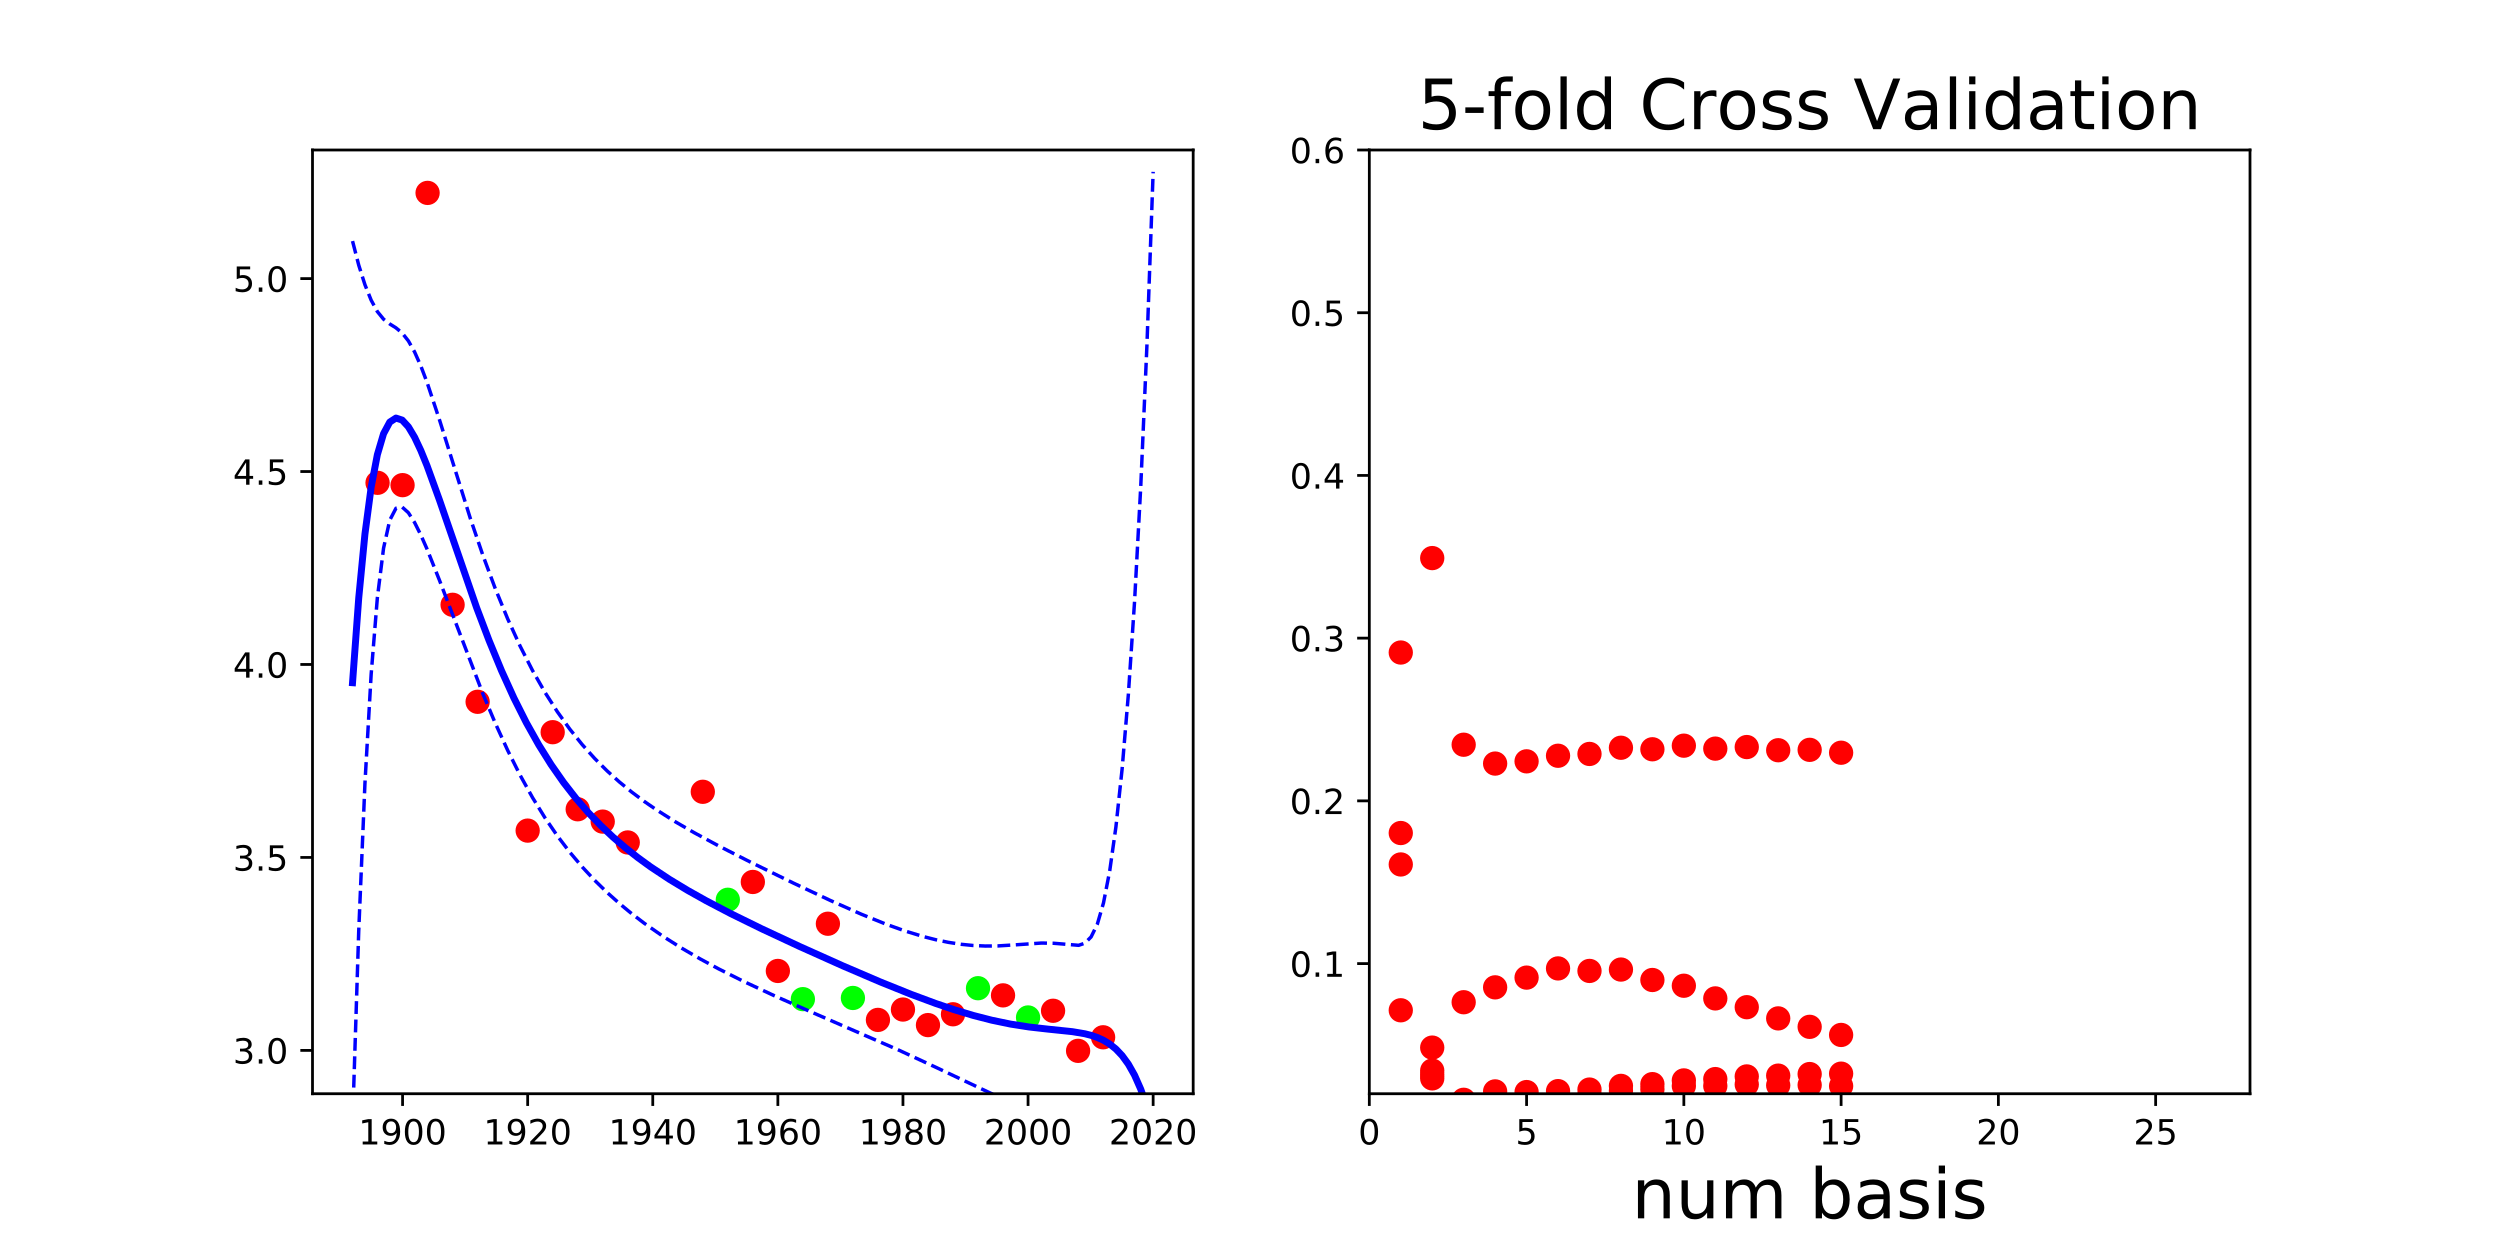 <?xml version="1.0" encoding="utf-8" standalone="no"?>
<!DOCTYPE svg PUBLIC "-//W3C//DTD SVG 1.1//EN"
  "http://www.w3.org/Graphics/SVG/1.1/DTD/svg11.dtd">
<!-- Created with matplotlib (http://matplotlib.org/) -->
<svg height="360pt" version="1.1" viewBox="0 0 720 360" width="720pt" xmlns="http://www.w3.org/2000/svg" xmlns:xlink="http://www.w3.org/1999/xlink">
 <defs>
  <style type="text/css">
*{stroke-linecap:butt;stroke-linejoin:round;}
  </style>
 </defs>
 <g id="figure_1">
  <g id="patch_1">
   <path d="M 0 360 
L 720 360 
L 720 0 
L 0 0 
z
" style="fill:none;"/>
  </g>
  <g id="axes_1">
   <g id="patch_2">
    <path d="M 90 315 
L 343.636 315 
L 343.636 43.2 
L 90 43.2 
z
" style="fill:none;"/>
   </g>
   <g id="matplotlib.axis_1">
    <g id="xtick_1">
     <g id="line2d_1">
      <defs>
       <path d="M 0 0 
L 0 3.5 
" id="mf77db9aa9e" style="stroke:#000000;stroke-width:0.8;"/>
      </defs>
      <g>
       <use style="stroke:#000000;stroke-width:0.8;" x="115.94" xlink:href="#mf77db9aa9e" y="315"/>
      </g>
     </g>
     <g id="text_1">
      <!-- 1900 -->
      <defs>
       <path d="M 12.406 8.297 
L 28.516 8.297 
L 28.516 63.922 
L 10.984 60.406 
L 10.984 69.391 
L 28.422 72.906 
L 38.281 72.906 
L 38.281 8.297 
L 54.391 8.297 
L 54.391 0 
L 12.406 0 
z
" id="DejaVuSans-31"/>
       <path d="M 10.984 1.516 
L 10.984 10.5 
Q 14.703 8.734 18.5 7.812 
Q 22.312 6.891 25.984 6.891 
Q 35.75 6.891 40.891 13.453 
Q 46.047 20.016 46.781 33.406 
Q 43.953 29.203 39.594 26.953 
Q 35.25 24.703 29.984 24.703 
Q 19.047 24.703 12.672 31.312 
Q 6.297 37.938 6.297 49.422 
Q 6.297 60.641 12.938 67.422 
Q 19.578 74.219 30.609 74.219 
Q 43.266 74.219 49.922 64.516 
Q 56.594 54.828 56.594 36.375 
Q 56.594 19.141 48.406 8.859 
Q 40.234 -1.422 26.422 -1.422 
Q 22.703 -1.422 18.891 -0.688 
Q 15.094 0.047 10.984 1.516 
z
M 30.609 32.422 
Q 37.25 32.422 41.125 36.953 
Q 45.016 41.5 45.016 49.422 
Q 45.016 57.281 41.125 61.844 
Q 37.25 66.406 30.609 66.406 
Q 23.969 66.406 20.094 61.844 
Q 16.219 57.281 16.219 49.422 
Q 16.219 41.5 20.094 36.953 
Q 23.969 32.422 30.609 32.422 
z
" id="DejaVuSans-39"/>
       <path d="M 31.781 66.406 
Q 24.172 66.406 20.328 58.906 
Q 16.5 51.422 16.5 36.375 
Q 16.5 21.391 20.328 13.891 
Q 24.172 6.391 31.781 6.391 
Q 39.453 6.391 43.281 13.891 
Q 47.125 21.391 47.125 36.375 
Q 47.125 51.422 43.281 58.906 
Q 39.453 66.406 31.781 66.406 
z
M 31.781 74.219 
Q 44.047 74.219 50.516 64.516 
Q 56.984 54.828 56.984 36.375 
Q 56.984 17.969 50.516 8.266 
Q 44.047 -1.422 31.781 -1.422 
Q 19.531 -1.422 13.062 8.266 
Q 6.594 17.969 6.594 36.375 
Q 6.594 54.828 13.062 64.516 
Q 19.531 74.219 31.781 74.219 
z
" id="DejaVuSans-30"/>
      </defs>
      <g transform="translate(103.215 329.598)scale(0.1 -0.1)">
       <use xlink:href="#DejaVuSans-31"/>
       <use x="63.623" xlink:href="#DejaVuSans-39"/>
       <use x="127.246" xlink:href="#DejaVuSans-30"/>
       <use x="190.869" xlink:href="#DejaVuSans-30"/>
      </g>
     </g>
    </g>
    <g id="xtick_2">
     <g id="line2d_2">
      <g>
       <use style="stroke:#000000;stroke-width:0.8;" x="151.968" xlink:href="#mf77db9aa9e" y="315"/>
      </g>
     </g>
     <g id="text_2">
      <!-- 1920 -->
      <defs>
       <path d="M 19.188 8.297 
L 53.609 8.297 
L 53.609 0 
L 7.328 0 
L 7.328 8.297 
Q 12.938 14.109 22.625 23.891 
Q 32.328 33.688 34.812 36.531 
Q 39.547 41.844 41.422 45.531 
Q 43.312 49.219 43.312 52.781 
Q 43.312 58.594 39.234 62.25 
Q 35.156 65.922 28.609 65.922 
Q 23.969 65.922 18.812 64.312 
Q 13.672 62.703 7.812 59.422 
L 7.812 69.391 
Q 13.766 71.781 18.938 73 
Q 24.125 74.219 28.422 74.219 
Q 39.75 74.219 46.484 68.547 
Q 53.219 62.891 53.219 53.422 
Q 53.219 48.922 51.531 44.891 
Q 49.859 40.875 45.406 35.406 
Q 44.188 33.984 37.641 27.219 
Q 31.109 20.453 19.188 8.297 
z
" id="DejaVuSans-32"/>
      </defs>
      <g transform="translate(139.243 329.598)scale(0.1 -0.1)">
       <use xlink:href="#DejaVuSans-31"/>
       <use x="63.623" xlink:href="#DejaVuSans-39"/>
       <use x="127.246" xlink:href="#DejaVuSans-32"/>
       <use x="190.869" xlink:href="#DejaVuSans-30"/>
      </g>
     </g>
    </g>
    <g id="xtick_3">
     <g id="line2d_3">
      <g>
       <use style="stroke:#000000;stroke-width:0.8;" x="187.996" xlink:href="#mf77db9aa9e" y="315"/>
      </g>
     </g>
     <g id="text_3">
      <!-- 1940 -->
      <defs>
       <path d="M 37.797 64.312 
L 12.891 25.391 
L 37.797 25.391 
z
M 35.203 72.906 
L 47.609 72.906 
L 47.609 25.391 
L 58.016 25.391 
L 58.016 17.188 
L 47.609 17.188 
L 47.609 0 
L 37.797 0 
L 37.797 17.188 
L 4.891 17.188 
L 4.891 26.703 
z
" id="DejaVuSans-34"/>
      </defs>
      <g transform="translate(175.271 329.598)scale(0.1 -0.1)">
       <use xlink:href="#DejaVuSans-31"/>
       <use x="63.623" xlink:href="#DejaVuSans-39"/>
       <use x="127.246" xlink:href="#DejaVuSans-34"/>
       <use x="190.869" xlink:href="#DejaVuSans-30"/>
      </g>
     </g>
    </g>
    <g id="xtick_4">
     <g id="line2d_4">
      <g>
       <use style="stroke:#000000;stroke-width:0.8;" x="224.024" xlink:href="#mf77db9aa9e" y="315"/>
      </g>
     </g>
     <g id="text_4">
      <!-- 1960 -->
      <defs>
       <path d="M 33.016 40.375 
Q 26.375 40.375 22.484 35.828 
Q 18.609 31.297 18.609 23.391 
Q 18.609 15.531 22.484 10.953 
Q 26.375 6.391 33.016 6.391 
Q 39.656 6.391 43.531 10.953 
Q 47.406 15.531 47.406 23.391 
Q 47.406 31.297 43.531 35.828 
Q 39.656 40.375 33.016 40.375 
z
M 52.594 71.297 
L 52.594 62.312 
Q 48.875 64.062 45.094 64.984 
Q 41.312 65.922 37.594 65.922 
Q 27.828 65.922 22.672 59.328 
Q 17.531 52.734 16.797 39.406 
Q 19.672 43.656 24.016 45.922 
Q 28.375 48.188 33.594 48.188 
Q 44.578 48.188 50.953 41.516 
Q 57.328 34.859 57.328 23.391 
Q 57.328 12.156 50.688 5.359 
Q 44.047 -1.422 33.016 -1.422 
Q 20.359 -1.422 13.672 8.266 
Q 6.984 17.969 6.984 36.375 
Q 6.984 53.656 15.188 63.938 
Q 23.391 74.219 37.203 74.219 
Q 40.922 74.219 44.703 73.484 
Q 48.484 72.75 52.594 71.297 
z
" id="DejaVuSans-36"/>
      </defs>
      <g transform="translate(211.299 329.598)scale(0.1 -0.1)">
       <use xlink:href="#DejaVuSans-31"/>
       <use x="63.623" xlink:href="#DejaVuSans-39"/>
       <use x="127.246" xlink:href="#DejaVuSans-36"/>
       <use x="190.869" xlink:href="#DejaVuSans-30"/>
      </g>
     </g>
    </g>
    <g id="xtick_5">
     <g id="line2d_5">
      <g>
       <use style="stroke:#000000;stroke-width:0.8;" x="260.052" xlink:href="#mf77db9aa9e" y="315"/>
      </g>
     </g>
     <g id="text_5">
      <!-- 1980 -->
      <defs>
       <path d="M 31.781 34.625 
Q 24.75 34.625 20.719 30.859 
Q 16.703 27.094 16.703 20.516 
Q 16.703 13.922 20.719 10.156 
Q 24.75 6.391 31.781 6.391 
Q 38.812 6.391 42.859 10.172 
Q 46.922 13.969 46.922 20.516 
Q 46.922 27.094 42.891 30.859 
Q 38.875 34.625 31.781 34.625 
z
M 21.922 38.812 
Q 15.578 40.375 12.031 44.719 
Q 8.5 49.078 8.5 55.328 
Q 8.5 64.062 14.719 69.141 
Q 20.953 74.219 31.781 74.219 
Q 42.672 74.219 48.875 69.141 
Q 55.078 64.062 55.078 55.328 
Q 55.078 49.078 51.531 44.719 
Q 48 40.375 41.703 38.812 
Q 48.828 37.156 52.797 32.312 
Q 56.781 27.484 56.781 20.516 
Q 56.781 9.906 50.312 4.234 
Q 43.844 -1.422 31.781 -1.422 
Q 19.734 -1.422 13.25 4.234 
Q 6.781 9.906 6.781 20.516 
Q 6.781 27.484 10.781 32.312 
Q 14.797 37.156 21.922 38.812 
z
M 18.312 54.391 
Q 18.312 48.734 21.844 45.562 
Q 25.391 42.391 31.781 42.391 
Q 38.141 42.391 41.719 45.562 
Q 45.312 48.734 45.312 54.391 
Q 45.312 60.062 41.719 63.234 
Q 38.141 66.406 31.781 66.406 
Q 25.391 66.406 21.844 63.234 
Q 18.312 60.062 18.312 54.391 
z
" id="DejaVuSans-38"/>
      </defs>
      <g transform="translate(247.327 329.598)scale(0.1 -0.1)">
       <use xlink:href="#DejaVuSans-31"/>
       <use x="63.623" xlink:href="#DejaVuSans-39"/>
       <use x="127.246" xlink:href="#DejaVuSans-38"/>
       <use x="190.869" xlink:href="#DejaVuSans-30"/>
      </g>
     </g>
    </g>
    <g id="xtick_6">
     <g id="line2d_6">
      <g>
       <use style="stroke:#000000;stroke-width:0.8;" x="296.08" xlink:href="#mf77db9aa9e" y="315"/>
      </g>
     </g>
     <g id="text_6">
      <!-- 2000 -->
      <g transform="translate(283.355 329.598)scale(0.1 -0.1)">
       <use xlink:href="#DejaVuSans-32"/>
       <use x="63.623" xlink:href="#DejaVuSans-30"/>
       <use x="127.246" xlink:href="#DejaVuSans-30"/>
       <use x="190.869" xlink:href="#DejaVuSans-30"/>
      </g>
     </g>
    </g>
    <g id="xtick_7">
     <g id="line2d_7">
      <g>
       <use style="stroke:#000000;stroke-width:0.8;" x="332.107" xlink:href="#mf77db9aa9e" y="315"/>
      </g>
     </g>
     <g id="text_7">
      <!-- 2020 -->
      <g transform="translate(319.382 329.598)scale(0.1 -0.1)">
       <use xlink:href="#DejaVuSans-32"/>
       <use x="63.623" xlink:href="#DejaVuSans-30"/>
       <use x="127.246" xlink:href="#DejaVuSans-32"/>
       <use x="190.869" xlink:href="#DejaVuSans-30"/>
      </g>
     </g>
    </g>
   </g>
   <g id="matplotlib.axis_2">
    <g id="ytick_1">
     <g id="line2d_8">
      <defs>
       <path d="M 0 0 
L -3.5 0 
" id="mc7d7ffd03f" style="stroke:#000000;stroke-width:0.8;"/>
      </defs>
      <g>
       <use style="stroke:#000000;stroke-width:0.8;" x="90" xlink:href="#mc7d7ffd03f" y="302.509"/>
      </g>
     </g>
     <g id="text_8">
      <!-- 3.0 -->
      <defs>
       <path d="M 40.578 39.312 
Q 47.656 37.797 51.625 33 
Q 55.609 28.219 55.609 21.188 
Q 55.609 10.406 48.188 4.484 
Q 40.766 -1.422 27.094 -1.422 
Q 22.516 -1.422 17.656 -0.516 
Q 12.797 0.391 7.625 2.203 
L 7.625 11.719 
Q 11.719 9.328 16.594 8.109 
Q 21.484 6.891 26.812 6.891 
Q 36.078 6.891 40.938 10.547 
Q 45.797 14.203 45.797 21.188 
Q 45.797 27.641 41.281 31.266 
Q 36.766 34.906 28.719 34.906 
L 20.219 34.906 
L 20.219 43.016 
L 29.109 43.016 
Q 36.375 43.016 40.234 45.922 
Q 44.094 48.828 44.094 54.297 
Q 44.094 59.906 40.109 62.906 
Q 36.141 65.922 28.719 65.922 
Q 24.656 65.922 20.016 65.031 
Q 15.375 64.156 9.812 62.312 
L 9.812 71.094 
Q 15.438 72.656 20.344 73.438 
Q 25.25 74.219 29.594 74.219 
Q 40.828 74.219 47.359 69.109 
Q 53.906 64.016 53.906 55.328 
Q 53.906 49.266 50.438 45.094 
Q 46.969 40.922 40.578 39.312 
z
" id="DejaVuSans-33"/>
       <path d="M 10.688 12.406 
L 21 12.406 
L 21 0 
L 10.688 0 
z
" id="DejaVuSans-2e"/>
      </defs>
      <g transform="translate(67.097 306.309)scale(0.1 -0.1)">
       <use xlink:href="#DejaVuSans-33"/>
       <use x="63.623" xlink:href="#DejaVuSans-2e"/>
       <use x="95.41" xlink:href="#DejaVuSans-30"/>
      </g>
     </g>
    </g>
    <g id="ytick_2">
     <g id="line2d_9">
      <g>
       <use style="stroke:#000000;stroke-width:0.8;" x="90" xlink:href="#mc7d7ffd03f" y="246.941"/>
      </g>
     </g>
     <g id="text_9">
      <!-- 3.5 -->
      <defs>
       <path d="M 10.797 72.906 
L 49.516 72.906 
L 49.516 64.594 
L 19.828 64.594 
L 19.828 46.734 
Q 21.969 47.469 24.109 47.828 
Q 26.266 48.188 28.422 48.188 
Q 40.625 48.188 47.75 41.5 
Q 54.891 34.812 54.891 23.391 
Q 54.891 11.625 47.562 5.094 
Q 40.234 -1.422 26.906 -1.422 
Q 22.312 -1.422 17.547 -0.641 
Q 12.797 0.141 7.719 1.703 
L 7.719 11.625 
Q 12.109 9.234 16.797 8.062 
Q 21.484 6.891 26.703 6.891 
Q 35.156 6.891 40.078 11.328 
Q 45.016 15.766 45.016 23.391 
Q 45.016 31 40.078 35.438 
Q 35.156 39.891 26.703 39.891 
Q 22.75 39.891 18.812 39.016 
Q 14.891 38.141 10.797 36.281 
z
" id="DejaVuSans-35"/>
      </defs>
      <g transform="translate(67.097 250.74)scale(0.1 -0.1)">
       <use xlink:href="#DejaVuSans-33"/>
       <use x="63.623" xlink:href="#DejaVuSans-2e"/>
       <use x="95.41" xlink:href="#DejaVuSans-35"/>
      </g>
     </g>
    </g>
    <g id="ytick_3">
     <g id="line2d_10">
      <g>
       <use style="stroke:#000000;stroke-width:0.8;" x="90" xlink:href="#mc7d7ffd03f" y="191.373"/>
      </g>
     </g>
     <g id="text_10">
      <!-- 4.0 -->
      <g transform="translate(67.097 195.172)scale(0.1 -0.1)">
       <use xlink:href="#DejaVuSans-34"/>
       <use x="63.623" xlink:href="#DejaVuSans-2e"/>
       <use x="95.41" xlink:href="#DejaVuSans-30"/>
      </g>
     </g>
    </g>
    <g id="ytick_4">
     <g id="line2d_11">
      <g>
       <use style="stroke:#000000;stroke-width:0.8;" x="90" xlink:href="#mc7d7ffd03f" y="135.804"/>
      </g>
     </g>
     <g id="text_11">
      <!-- 4.5 -->
      <g transform="translate(67.097 139.604)scale(0.1 -0.1)">
       <use xlink:href="#DejaVuSans-34"/>
       <use x="63.623" xlink:href="#DejaVuSans-2e"/>
       <use x="95.41" xlink:href="#DejaVuSans-35"/>
      </g>
     </g>
    </g>
    <g id="ytick_5">
     <g id="line2d_12">
      <g>
       <use style="stroke:#000000;stroke-width:0.8;" x="90" xlink:href="#mc7d7ffd03f" y="80.236"/>
      </g>
     </g>
     <g id="text_12">
      <!-- 5.0 -->
      <g transform="translate(67.097 84.035)scale(0.1 -0.1)">
       <use xlink:href="#DejaVuSans-35"/>
       <use x="63.623" xlink:href="#DejaVuSans-2e"/>
       <use x="95.41" xlink:href="#DejaVuSans-30"/>
      </g>
     </g>
    </g>
   </g>
   <g id="line2d_13">
    <defs>
     <path d="M 0 3 
C 0.796 3 1.559 2.684 2.121 2.121 
C 2.684 1.559 3 0.796 3 0 
C 3 -0.796 2.684 -1.559 2.121 -2.121 
C 1.559 -2.684 0.796 -3 0 -3 
C -0.796 -3 -1.559 -2.684 -2.121 -2.121 
C -2.684 -1.559 -3 -0.796 -3 0 
C -3 0.796 -2.684 1.559 -2.121 2.121 
C -1.559 2.684 -0.796 3 0 3 
z
" id="me7b264cda4" style="stroke:#ff0000;"/>
    </defs>
    <g clip-path="url(#p2dcbd43e02)">
     <use style="fill:#ff0000;stroke:#ff0000;" x="274.463" xlink:href="#me7b264cda4" y="292.11"/>
     <use style="fill:#ff0000;stroke:#ff0000;" x="137.557" xlink:href="#me7b264cda4" y="202.118"/>
     <use style="fill:#ff0000;stroke:#ff0000;" x="252.846" xlink:href="#me7b264cda4" y="293.734"/>
     <use style="fill:#ff0000;stroke:#ff0000;" x="224.024" xlink:href="#me7b264cda4" y="279.634"/>
     <use style="fill:#ff0000;stroke:#ff0000;" x="267.257" xlink:href="#me7b264cda4" y="295.227"/>
     <use style="fill:#ff0000;stroke:#ff0000;" x="202.407" xlink:href="#me7b264cda4" y="228.036"/>
     <use style="fill:#ff0000;stroke:#ff0000;" x="159.174" xlink:href="#me7b264cda4" y="210.872"/>
     <use style="fill:#ff0000;stroke:#ff0000;" x="173.585" xlink:href="#me7b264cda4" y="236.623"/>
     <use style="fill:#ff0000;stroke:#ff0000;" x="180.79" xlink:href="#me7b264cda4" y="242.628"/>
     <use style="fill:#ff0000;stroke:#ff0000;" x="260.052" xlink:href="#me7b264cda4" y="290.749"/>
     <use style="fill:#ff0000;stroke:#ff0000;" x="288.874" xlink:href="#me7b264cda4" y="286.667"/>
     <use style="fill:#ff0000;stroke:#ff0000;" x="123.146" xlink:href="#me7b264cda4" y="55.555"/>
     <use style="fill:#ff0000;stroke:#ff0000;" x="166.379" xlink:href="#me7b264cda4" y="233.067"/>
     <use style="fill:#ff0000;stroke:#ff0000;" x="310.491" xlink:href="#me7b264cda4" y="302.645"/>
     <use style="fill:#ff0000;stroke:#ff0000;" x="115.94" xlink:href="#me7b264cda4" y="139.724"/>
     <use style="fill:#ff0000;stroke:#ff0000;" x="303.285" xlink:href="#me7b264cda4" y="291.1"/>
     <use style="fill:#ff0000;stroke:#ff0000;" x="108.735" xlink:href="#me7b264cda4" y="139.046"/>
     <use style="fill:#ff0000;stroke:#ff0000;" x="238.435" xlink:href="#me7b264cda4" y="266.035"/>
     <use style="fill:#ff0000;stroke:#ff0000;" x="151.968" xlink:href="#me7b264cda4" y="239.216"/>
     <use style="fill:#ff0000;stroke:#ff0000;" x="130.351" xlink:href="#me7b264cda4" y="174.182"/>
     <use style="fill:#ff0000;stroke:#ff0000;" x="317.696" xlink:href="#me7b264cda4" y="298.739"/>
     <use style="fill:#ff0000;stroke:#ff0000;" x="216.818" xlink:href="#me7b264cda4" y="254.006"/>
    </g>
   </g>
   <g id="line2d_14">
    <defs>
     <path d="M 0 3 
C 0.796 3 1.559 2.684 2.121 2.121 
C 2.684 1.559 3 0.796 3 0 
C 3 -0.796 2.684 -1.559 2.121 -2.121 
C 1.559 -2.684 0.796 -3 0 -3 
C -0.796 -3 -1.559 -2.684 -2.121 -2.121 
C -2.684 -1.559 -3 -0.796 -3 0 
C -3 0.796 -2.684 1.559 -2.121 2.121 
C -1.559 2.684 -0.796 3 0 3 
z
" id="m0b7a222f19" style="stroke:#00ff00;"/>
    </defs>
    <g clip-path="url(#p2dcbd43e02)">
     <use style="fill:#00ff00;stroke:#00ff00;" x="281.668" xlink:href="#m0b7a222f19" y="284.603"/>
     <use style="fill:#00ff00;stroke:#00ff00;" x="296.08" xlink:href="#m0b7a222f19" y="293.032"/>
     <use style="fill:#00ff00;stroke:#00ff00;" x="231.229" xlink:href="#m0b7a222f19" y="287.755"/>
     <use style="fill:#00ff00;stroke:#00ff00;" x="209.613" xlink:href="#m0b7a222f19" y="259.134"/>
     <use style="fill:#00ff00;stroke:#00ff00;" x="245.64" xlink:href="#m0b7a222f19" y="287.413"/>
    </g>
   </g>
   <g id="line2d_15">
    <path clip-path="url(#p2dcbd43e02)" d="M 101.529 196.621 
L 103.316 172.222 
L 105.104 153.801 
L 106.891 140.334 
L 108.679 130.946 
L 110.466 124.896 
L 112.254 121.558 
L 114.041 120.4 
L 115.828 120.981 
L 117.616 122.926 
L 119.403 125.927 
L 121.191 129.725 
L 122.978 134.11 
L 126.553 143.973 
L 137.278 175.047 
L 140.852 184.47 
L 144.427 193.136 
L 148.002 201.015 
L 151.577 208.123 
L 155.152 214.505 
L 158.727 220.222 
L 162.302 225.341 
L 165.876 229.93 
L 169.451 234.053 
L 173.026 237.771 
L 176.601 241.141 
L 180.176 244.21 
L 183.751 247.024 
L 187.326 249.621 
L 192.688 253.183 
L 198.05 256.428 
L 203.412 259.434 
L 210.562 263.173 
L 219.499 267.557 
L 230.224 272.561 
L 242.736 278.169 
L 253.461 282.766 
L 262.398 286.368 
L 269.547 289.022 
L 274.91 290.83 
L 280.272 292.442 
L 285.634 293.819 
L 290.997 294.931 
L 296.359 295.77 
L 301.721 296.378 
L 308.871 297.121 
L 312.446 297.727 
L 314.233 298.18 
L 316.021 298.787 
L 317.808 299.601 
L 319.595 300.688 
L 321.383 302.126 
L 323.17 304.013 
L 324.958 306.468 
L 326.745 309.635 
L 328.533 313.686 
L 330.32 318.829 
L 332.107 325.314 
L 332.107 325.314 
" style="fill:none;stroke:#0000ff;stroke-linecap:square;stroke-width:2;"/>
   </g>
   <g id="line2d_16">
    <path clip-path="url(#p2dcbd43e02)" d="M 101.529 69.43 
L 103.316 76.363 
L 105.104 82 
L 106.891 86.447 
L 108.679 89.735 
L 110.466 91.929 
L 112.254 93.303 
L 114.041 94.422 
L 115.828 95.914 
L 117.616 98.188 
L 119.403 101.368 
L 121.191 105.39 
L 122.978 110.099 
L 126.553 120.867 
L 135.49 149.417 
L 139.065 159.907 
L 142.64 169.523 
L 146.215 178.236 
L 149.79 186.076 
L 153.364 193.101 
L 156.939 199.378 
L 160.514 204.978 
L 164.089 209.972 
L 167.664 214.428 
L 171.239 218.412 
L 174.814 221.986 
L 178.388 225.208 
L 181.963 228.131 
L 185.538 230.804 
L 189.113 233.268 
L 194.475 236.656 
L 199.838 239.767 
L 206.987 243.627 
L 215.924 248.179 
L 228.436 254.296 
L 239.161 259.345 
L 248.098 263.307 
L 255.248 266.191 
L 260.61 268.108 
L 265.973 269.746 
L 269.547 270.654 
L 273.122 271.392 
L 276.697 271.946 
L 280.272 272.303 
L 283.847 272.459 
L 287.422 272.424 
L 292.784 272.09 
L 299.934 271.596 
L 303.509 271.664 
L 310.658 272.25 
L 312.446 271.629 
L 314.233 269.837 
L 316.021 266.188 
L 317.808 260.03 
L 319.595 250.839 
L 321.383 238.152 
L 323.17 221.46 
L 324.958 200.128 
L 326.745 173.358 
L 328.533 140.166 
L 330.32 99.354 
L 332.107 49.49 
L 332.107 49.49 
" style="fill:none;stroke:#0000ff;stroke-dasharray:3.7,1.6;stroke-dashoffset:0;"/>
   </g>
   <g id="line2d_17">
    <path clip-path="url(#p2dcbd43e02)" d="M 101.529 323.812 
L 103.316 268.081 
L 105.104 225.603 
L 106.891 194.221 
L 108.679 172.157 
L 110.466 157.864 
L 112.254 149.812 
L 114.041 146.378 
L 115.828 146.047 
L 117.616 147.664 
L 119.403 150.485 
L 121.191 154.06 
L 122.978 158.121 
L 126.553 167.079 
L 139.065 199.79 
L 142.64 208.279 
L 146.215 216.112 
L 149.79 223.249 
L 153.364 229.7 
L 156.939 235.506 
L 160.514 240.725 
L 164.089 245.423 
L 167.664 249.663 
L 171.239 253.506 
L 174.814 257.006 
L 178.388 260.211 
L 181.963 263.161 
L 185.538 265.891 
L 190.9 269.635 
L 196.263 273.033 
L 201.625 276.152 
L 206.987 279.045 
L 214.137 282.63 
L 223.074 286.799 
L 233.799 291.525 
L 258.823 302.421 
L 269.547 307.39 
L 292.784 318.391 
L 296.359 319.745 
L 299.934 320.793 
L 303.509 321.437 
L 308.871 321.972 
L 310.658 322.52 
L 312.446 323.825 
L 314.233 326.522 
L 316.021 331.386 
L 317.808 339.172 
L 319.595 350.536 
L 320.797 361 
L 320.797 361 
" style="fill:none;stroke:#0000ff;stroke-dasharray:3.7,1.6;stroke-dashoffset:0;"/>
   </g>
   <g id="patch_3">
    <path d="M 90 315 
L 90 43.2 
" style="fill:none;stroke:#000000;stroke-linecap:square;stroke-linejoin:miter;stroke-width:0.8;"/>
   </g>
   <g id="patch_4">
    <path d="M 343.636 315 
L 343.636 43.2 
" style="fill:none;stroke:#000000;stroke-linecap:square;stroke-linejoin:miter;stroke-width:0.8;"/>
   </g>
   <g id="patch_5">
    <path d="M 90 315 
L 343.636 315 
" style="fill:none;stroke:#000000;stroke-linecap:square;stroke-linejoin:miter;stroke-width:0.8;"/>
   </g>
   <g id="patch_6">
    <path d="M 90 43.2 
L 343.636 43.2 
" style="fill:none;stroke:#000000;stroke-linecap:square;stroke-linejoin:miter;stroke-width:0.8;"/>
   </g>
  </g>
  <g id="axes_2">
   <g id="patch_7">
    <path d="M 394.364 315 
L 648 315 
L 648 43.2 
L 394.364 43.2 
z
" style="fill:none;"/>
   </g>
   <g id="matplotlib.axis_3">
    <g id="xtick_8">
     <g id="line2d_18">
      <g>
       <use style="stroke:#000000;stroke-width:0.8;" x="394.364" xlink:href="#mf77db9aa9e" y="315"/>
      </g>
     </g>
     <g id="text_13">
      <!-- 0 -->
      <g transform="translate(391.182 329.598)scale(0.1 -0.1)">
       <use xlink:href="#DejaVuSans-30"/>
      </g>
     </g>
    </g>
    <g id="xtick_9">
     <g id="line2d_19">
      <g>
       <use style="stroke:#000000;stroke-width:0.8;" x="439.656" xlink:href="#mf77db9aa9e" y="315"/>
      </g>
     </g>
     <g id="text_14">
      <!-- 5 -->
      <g transform="translate(436.475 329.598)scale(0.1 -0.1)">
       <use xlink:href="#DejaVuSans-35"/>
      </g>
     </g>
    </g>
    <g id="xtick_10">
     <g id="line2d_20">
      <g>
       <use style="stroke:#000000;stroke-width:0.8;" x="484.948" xlink:href="#mf77db9aa9e" y="315"/>
      </g>
     </g>
     <g id="text_15">
      <!-- 10 -->
      <g transform="translate(478.586 329.598)scale(0.1 -0.1)">
       <use xlink:href="#DejaVuSans-31"/>
       <use x="63.623" xlink:href="#DejaVuSans-30"/>
      </g>
     </g>
    </g>
    <g id="xtick_11">
     <g id="line2d_21">
      <g>
       <use style="stroke:#000000;stroke-width:0.8;" x="530.24" xlink:href="#mf77db9aa9e" y="315"/>
      </g>
     </g>
     <g id="text_16">
      <!-- 15 -->
      <g transform="translate(523.878 329.598)scale(0.1 -0.1)">
       <use xlink:href="#DejaVuSans-31"/>
       <use x="63.623" xlink:href="#DejaVuSans-35"/>
      </g>
     </g>
    </g>
    <g id="xtick_12">
     <g id="line2d_22">
      <g>
       <use style="stroke:#000000;stroke-width:0.8;" x="575.532" xlink:href="#mf77db9aa9e" y="315"/>
      </g>
     </g>
     <g id="text_17">
      <!-- 20 -->
      <g transform="translate(569.17 329.598)scale(0.1 -0.1)">
       <use xlink:href="#DejaVuSans-32"/>
       <use x="63.623" xlink:href="#DejaVuSans-30"/>
      </g>
     </g>
    </g>
    <g id="xtick_13">
     <g id="line2d_23">
      <g>
       <use style="stroke:#000000;stroke-width:0.8;" x="620.825" xlink:href="#mf77db9aa9e" y="315"/>
      </g>
     </g>
     <g id="text_18">
      <!-- 25 -->
      <g transform="translate(614.462 329.598)scale(0.1 -0.1)">
       <use xlink:href="#DejaVuSans-32"/>
       <use x="63.623" xlink:href="#DejaVuSans-35"/>
      </g>
     </g>
    </g>
    <g id="text_19">
     <!-- num basis -->
     <defs>
      <path d="M 54.891 33.016 
L 54.891 0 
L 45.906 0 
L 45.906 32.719 
Q 45.906 40.484 42.875 44.328 
Q 39.844 48.188 33.797 48.188 
Q 26.516 48.188 22.312 43.547 
Q 18.109 38.922 18.109 30.906 
L 18.109 0 
L 9.078 0 
L 9.078 54.688 
L 18.109 54.688 
L 18.109 46.188 
Q 21.344 51.125 25.703 53.562 
Q 30.078 56 35.797 56 
Q 45.219 56 50.047 50.172 
Q 54.891 44.344 54.891 33.016 
z
" id="DejaVuSans-6e"/>
      <path d="M 8.5 21.578 
L 8.5 54.688 
L 17.484 54.688 
L 17.484 21.922 
Q 17.484 14.156 20.5 10.266 
Q 23.531 6.391 29.594 6.391 
Q 36.859 6.391 41.078 11.031 
Q 45.312 15.672 45.312 23.688 
L 45.312 54.688 
L 54.297 54.688 
L 54.297 0 
L 45.312 0 
L 45.312 8.406 
Q 42.047 3.422 37.719 1 
Q 33.406 -1.422 27.688 -1.422 
Q 18.266 -1.422 13.375 4.438 
Q 8.5 10.297 8.5 21.578 
z
M 31.109 56 
z
" id="DejaVuSans-75"/>
      <path d="M 52 44.188 
Q 55.375 50.25 60.062 53.125 
Q 64.75 56 71.094 56 
Q 79.641 56 84.281 50.016 
Q 88.922 44.047 88.922 33.016 
L 88.922 0 
L 79.891 0 
L 79.891 32.719 
Q 79.891 40.578 77.094 44.375 
Q 74.312 48.188 68.609 48.188 
Q 61.625 48.188 57.562 43.547 
Q 53.516 38.922 53.516 30.906 
L 53.516 0 
L 44.484 0 
L 44.484 32.719 
Q 44.484 40.625 41.703 44.406 
Q 38.922 48.188 33.109 48.188 
Q 26.219 48.188 22.156 43.531 
Q 18.109 38.875 18.109 30.906 
L 18.109 0 
L 9.078 0 
L 9.078 54.688 
L 18.109 54.688 
L 18.109 46.188 
Q 21.188 51.219 25.484 53.609 
Q 29.781 56 35.688 56 
Q 41.656 56 45.828 52.969 
Q 50 49.953 52 44.188 
z
" id="DejaVuSans-6d"/>
      <path id="DejaVuSans-20"/>
      <path d="M 48.688 27.297 
Q 48.688 37.203 44.609 42.844 
Q 40.531 48.484 33.406 48.484 
Q 26.266 48.484 22.188 42.844 
Q 18.109 37.203 18.109 27.297 
Q 18.109 17.391 22.188 11.75 
Q 26.266 6.109 33.406 6.109 
Q 40.531 6.109 44.609 11.75 
Q 48.688 17.391 48.688 27.297 
z
M 18.109 46.391 
Q 20.953 51.266 25.266 53.625 
Q 29.594 56 35.594 56 
Q 45.562 56 51.781 48.094 
Q 58.016 40.188 58.016 27.297 
Q 58.016 14.406 51.781 6.484 
Q 45.562 -1.422 35.594 -1.422 
Q 29.594 -1.422 25.266 0.953 
Q 20.953 3.328 18.109 8.203 
L 18.109 0 
L 9.078 0 
L 9.078 75.984 
L 18.109 75.984 
z
" id="DejaVuSans-62"/>
      <path d="M 34.281 27.484 
Q 23.391 27.484 19.188 25 
Q 14.984 22.516 14.984 16.5 
Q 14.984 11.719 18.141 8.906 
Q 21.297 6.109 26.703 6.109 
Q 34.188 6.109 38.703 11.406 
Q 43.219 16.703 43.219 25.484 
L 43.219 27.484 
z
M 52.203 31.203 
L 52.203 0 
L 43.219 0 
L 43.219 8.297 
Q 40.141 3.328 35.547 0.953 
Q 30.953 -1.422 24.312 -1.422 
Q 15.922 -1.422 10.953 3.297 
Q 6 8.016 6 15.922 
Q 6 25.141 12.172 29.828 
Q 18.359 34.516 30.609 34.516 
L 43.219 34.516 
L 43.219 35.406 
Q 43.219 41.609 39.141 45 
Q 35.062 48.391 27.688 48.391 
Q 23 48.391 18.547 47.266 
Q 14.109 46.141 10.016 43.891 
L 10.016 52.203 
Q 14.938 54.109 19.578 55.047 
Q 24.219 56 28.609 56 
Q 40.484 56 46.344 49.844 
Q 52.203 43.703 52.203 31.203 
z
" id="DejaVuSans-61"/>
      <path d="M 44.281 53.078 
L 44.281 44.578 
Q 40.484 46.531 36.375 47.5 
Q 32.281 48.484 27.875 48.484 
Q 21.188 48.484 17.844 46.438 
Q 14.5 44.391 14.5 40.281 
Q 14.5 37.156 16.891 35.375 
Q 19.281 33.594 26.516 31.984 
L 29.594 31.297 
Q 39.156 29.25 43.188 25.516 
Q 47.219 21.781 47.219 15.094 
Q 47.219 7.469 41.188 3.016 
Q 35.156 -1.422 24.609 -1.422 
Q 20.219 -1.422 15.453 -0.562 
Q 10.688 0.297 5.422 2 
L 5.422 11.281 
Q 10.406 8.688 15.234 7.391 
Q 20.062 6.109 24.812 6.109 
Q 31.156 6.109 34.562 8.281 
Q 37.984 10.453 37.984 14.406 
Q 37.984 18.062 35.516 20.016 
Q 33.062 21.969 24.703 23.781 
L 21.578 24.516 
Q 13.234 26.266 9.516 29.906 
Q 5.812 33.547 5.812 39.891 
Q 5.812 47.609 11.281 51.797 
Q 16.75 56 26.812 56 
Q 31.781 56 36.172 55.266 
Q 40.578 54.547 44.281 53.078 
z
" id="DejaVuSans-73"/>
      <path d="M 9.422 54.688 
L 18.406 54.688 
L 18.406 0 
L 9.422 0 
z
M 9.422 75.984 
L 18.406 75.984 
L 18.406 64.594 
L 9.422 64.594 
z
" id="DejaVuSans-69"/>
     </defs>
     <g transform="translate(469.915 350.875)scale(0.2 -0.2)">
      <use xlink:href="#DejaVuSans-6e"/>
      <use x="63.379" xlink:href="#DejaVuSans-75"/>
      <use x="126.758" xlink:href="#DejaVuSans-6d"/>
      <use x="224.17" xlink:href="#DejaVuSans-20"/>
      <use x="255.957" xlink:href="#DejaVuSans-62"/>
      <use x="319.434" xlink:href="#DejaVuSans-61"/>
      <use x="380.713" xlink:href="#DejaVuSans-73"/>
      <use x="432.812" xlink:href="#DejaVuSans-69"/>
      <use x="460.596" xlink:href="#DejaVuSans-73"/>
     </g>
    </g>
   </g>
   <g id="matplotlib.axis_4">
    <g id="ytick_6">
     <g id="line2d_24">
      <g>
       <use style="stroke:#000000;stroke-width:0.8;" x="394.364" xlink:href="#mc7d7ffd03f" y="277.51"/>
      </g>
     </g>
     <g id="text_20">
      <!-- 0.1 -->
      <g transform="translate(371.461 281.31)scale(0.1 -0.1)">
       <use xlink:href="#DejaVuSans-30"/>
       <use x="63.623" xlink:href="#DejaVuSans-2e"/>
       <use x="95.41" xlink:href="#DejaVuSans-31"/>
      </g>
     </g>
    </g>
    <g id="ytick_7">
     <g id="line2d_25">
      <g>
       <use style="stroke:#000000;stroke-width:0.8;" x="394.364" xlink:href="#mc7d7ffd03f" y="230.648"/>
      </g>
     </g>
     <g id="text_21">
      <!-- 0.2 -->
      <g transform="translate(371.461 234.447)scale(0.1 -0.1)">
       <use xlink:href="#DejaVuSans-30"/>
       <use x="63.623" xlink:href="#DejaVuSans-2e"/>
       <use x="95.41" xlink:href="#DejaVuSans-32"/>
      </g>
     </g>
    </g>
    <g id="ytick_8">
     <g id="line2d_26">
      <g>
       <use style="stroke:#000000;stroke-width:0.8;" x="394.364" xlink:href="#mc7d7ffd03f" y="183.786"/>
      </g>
     </g>
     <g id="text_22">
      <!-- 0.3 -->
      <g transform="translate(371.461 187.585)scale(0.1 -0.1)">
       <use xlink:href="#DejaVuSans-30"/>
       <use x="63.623" xlink:href="#DejaVuSans-2e"/>
       <use x="95.41" xlink:href="#DejaVuSans-33"/>
      </g>
     </g>
    </g>
    <g id="ytick_9">
     <g id="line2d_27">
      <g>
       <use style="stroke:#000000;stroke-width:0.8;" x="394.364" xlink:href="#mc7d7ffd03f" y="136.924"/>
      </g>
     </g>
     <g id="text_23">
      <!-- 0.4 -->
      <g transform="translate(371.461 140.723)scale(0.1 -0.1)">
       <use xlink:href="#DejaVuSans-30"/>
       <use x="63.623" xlink:href="#DejaVuSans-2e"/>
       <use x="95.41" xlink:href="#DejaVuSans-34"/>
      </g>
     </g>
    </g>
    <g id="ytick_10">
     <g id="line2d_28">
      <g>
       <use style="stroke:#000000;stroke-width:0.8;" x="394.364" xlink:href="#mc7d7ffd03f" y="90.062"/>
      </g>
     </g>
     <g id="text_24">
      <!-- 0.5 -->
      <g transform="translate(371.461 93.861)scale(0.1 -0.1)">
       <use xlink:href="#DejaVuSans-30"/>
       <use x="63.623" xlink:href="#DejaVuSans-2e"/>
       <use x="95.41" xlink:href="#DejaVuSans-35"/>
      </g>
     </g>
    </g>
    <g id="ytick_11">
     <g id="line2d_29">
      <g>
       <use style="stroke:#000000;stroke-width:0.8;" x="394.364" xlink:href="#mc7d7ffd03f" y="43.2"/>
      </g>
     </g>
     <g id="text_25">
      <!-- 0.6 -->
      <g transform="translate(371.461 46.999)scale(0.1 -0.1)">
       <use xlink:href="#DejaVuSans-30"/>
       <use x="63.623" xlink:href="#DejaVuSans-2e"/>
       <use x="95.41" xlink:href="#DejaVuSans-36"/>
      </g>
     </g>
    </g>
   </g>
   <g id="line2d_30">
    <g clip-path="url(#p802a4e8555)">
     <use style="fill:#ff0000;stroke:#ff0000;" x="403.422" xlink:href="#me7b264cda4" y="239.91"/>
    </g>
   </g>
   <g id="line2d_31">
    <g clip-path="url(#p802a4e8555)">
     <use style="fill:#ff0000;stroke:#ff0000;" x="403.422" xlink:href="#me7b264cda4" y="290.962"/>
    </g>
   </g>
   <g id="line2d_32">
    <g clip-path="url(#p802a4e8555)"/>
   </g>
   <g id="line2d_33">
    <g clip-path="url(#p802a4e8555)">
     <use style="fill:#ff0000;stroke:#ff0000;" x="403.422" xlink:href="#me7b264cda4" y="187.926"/>
    </g>
   </g>
   <g id="line2d_34">
    <g clip-path="url(#p802a4e8555)">
     <use style="fill:#ff0000;stroke:#ff0000;" x="403.422" xlink:href="#me7b264cda4" y="248.965"/>
    </g>
   </g>
   <g id="line2d_35">
    <g clip-path="url(#p802a4e8555)">
     <use style="fill:#ff0000;stroke:#ff0000;" x="412.481" xlink:href="#me7b264cda4" y="309.515"/>
    </g>
   </g>
   <g id="line2d_36">
    <g clip-path="url(#p802a4e8555)">
     <use style="fill:#ff0000;stroke:#ff0000;" x="412.481" xlink:href="#me7b264cda4" y="310.572"/>
    </g>
   </g>
   <g id="line2d_37">
    <g clip-path="url(#p802a4e8555)">
     <use style="fill:#ff0000;stroke:#ff0000;" x="412.481" xlink:href="#me7b264cda4" y="160.73"/>
    </g>
   </g>
   <g id="line2d_38">
    <g clip-path="url(#p802a4e8555)">
     <use style="fill:#ff0000;stroke:#ff0000;" x="412.481" xlink:href="#me7b264cda4" y="301.71"/>
    </g>
   </g>
   <g id="line2d_39">
    <g clip-path="url(#p802a4e8555)">
     <use style="fill:#ff0000;stroke:#ff0000;" x="412.481" xlink:href="#me7b264cda4" y="308.333"/>
    </g>
   </g>
   <g id="line2d_40">
    <g clip-path="url(#p802a4e8555)">
     <use style="fill:#ff0000;stroke:#ff0000;" x="421.539" xlink:href="#me7b264cda4" y="317.002"/>
    </g>
   </g>
   <g id="line2d_41">
    <g clip-path="url(#p802a4e8555)">
     <use style="fill:#ff0000;stroke:#ff0000;" x="421.539" xlink:href="#me7b264cda4" y="316.741"/>
    </g>
   </g>
   <g id="line2d_42">
    <g clip-path="url(#p802a4e8555)">
     <use style="fill:#ff0000;stroke:#ff0000;" x="421.539" xlink:href="#me7b264cda4" y="214.481"/>
    </g>
   </g>
   <g id="line2d_43">
    <g clip-path="url(#p802a4e8555)">
     <use style="fill:#ff0000;stroke:#ff0000;" x="421.539" xlink:href="#me7b264cda4" y="288.643"/>
    </g>
   </g>
   <g id="line2d_44">
    <g clip-path="url(#p802a4e8555)">
     <use style="fill:#ff0000;stroke:#ff0000;" x="421.539" xlink:href="#me7b264cda4" y="322.678"/>
    </g>
   </g>
   <g id="line2d_45">
    <g clip-path="url(#p802a4e8555)">
     <use style="fill:#ff0000;stroke:#ff0000;" x="430.597" xlink:href="#me7b264cda4" y="316.434"/>
    </g>
   </g>
   <g id="line2d_46">
    <g clip-path="url(#p802a4e8555)">
     <use style="fill:#ff0000;stroke:#ff0000;" x="430.597" xlink:href="#me7b264cda4" y="314.324"/>
    </g>
   </g>
   <g id="line2d_47">
    <g clip-path="url(#p802a4e8555)">
     <use style="fill:#ff0000;stroke:#ff0000;" x="430.597" xlink:href="#me7b264cda4" y="219.909"/>
    </g>
   </g>
   <g id="line2d_48">
    <g clip-path="url(#p802a4e8555)">
     <use style="fill:#ff0000;stroke:#ff0000;" x="430.597" xlink:href="#me7b264cda4" y="284.358"/>
    </g>
   </g>
   <g id="line2d_49">
    <g clip-path="url(#p802a4e8555)">
     <use style="fill:#ff0000;stroke:#ff0000;" x="430.597" xlink:href="#me7b264cda4" y="322.491"/>
    </g>
   </g>
   <g id="line2d_50">
    <g clip-path="url(#p802a4e8555)">
     <use style="fill:#ff0000;stroke:#ff0000;" x="439.656" xlink:href="#me7b264cda4" y="316.647"/>
    </g>
   </g>
   <g id="line2d_51">
    <g clip-path="url(#p802a4e8555)">
     <use style="fill:#ff0000;stroke:#ff0000;" x="439.656" xlink:href="#me7b264cda4" y="314.517"/>
    </g>
   </g>
   <g id="line2d_52">
    <g clip-path="url(#p802a4e8555)">
     <use style="fill:#ff0000;stroke:#ff0000;" x="439.656" xlink:href="#me7b264cda4" y="219.265"/>
    </g>
   </g>
   <g id="line2d_53">
    <g clip-path="url(#p802a4e8555)">
     <use style="fill:#ff0000;stroke:#ff0000;" x="439.656" xlink:href="#me7b264cda4" y="281.554"/>
    </g>
   </g>
   <g id="line2d_54">
    <g clip-path="url(#p802a4e8555)">
     <use style="fill:#ff0000;stroke:#ff0000;" x="439.656" xlink:href="#me7b264cda4" y="322.022"/>
    </g>
   </g>
   <g id="line2d_55">
    <g clip-path="url(#p802a4e8555)">
     <use style="fill:#ff0000;stroke:#ff0000;" x="448.714" xlink:href="#me7b264cda4" y="316.265"/>
    </g>
   </g>
   <g id="line2d_56">
    <g clip-path="url(#p802a4e8555)">
     <use style="fill:#ff0000;stroke:#ff0000;" x="448.714" xlink:href="#me7b264cda4" y="314.245"/>
    </g>
   </g>
   <g id="line2d_57">
    <g clip-path="url(#p802a4e8555)">
     <use style="fill:#ff0000;stroke:#ff0000;" x="448.714" xlink:href="#me7b264cda4" y="217.657"/>
    </g>
   </g>
   <g id="line2d_58">
    <g clip-path="url(#p802a4e8555)">
     <use style="fill:#ff0000;stroke:#ff0000;" x="448.714" xlink:href="#me7b264cda4" y="278.906"/>
    </g>
   </g>
   <g id="line2d_59">
    <g clip-path="url(#p802a4e8555)">
     <use style="fill:#ff0000;stroke:#ff0000;" x="448.714" xlink:href="#me7b264cda4" y="321.893"/>
    </g>
   </g>
   <g id="line2d_60">
    <g clip-path="url(#p802a4e8555)">
     <use style="fill:#ff0000;stroke:#ff0000;" x="457.773" xlink:href="#me7b264cda4" y="315.396"/>
    </g>
   </g>
   <g id="line2d_61">
    <g clip-path="url(#p802a4e8555)">
     <use style="fill:#ff0000;stroke:#ff0000;" x="457.773" xlink:href="#me7b264cda4" y="313.794"/>
    </g>
   </g>
   <g id="line2d_62">
    <g clip-path="url(#p802a4e8555)">
     <use style="fill:#ff0000;stroke:#ff0000;" x="457.773" xlink:href="#me7b264cda4" y="217.135"/>
    </g>
   </g>
   <g id="line2d_63">
    <g clip-path="url(#p802a4e8555)">
     <use style="fill:#ff0000;stroke:#ff0000;" x="457.773" xlink:href="#me7b264cda4" y="279.628"/>
    </g>
   </g>
   <g id="line2d_64">
    <g clip-path="url(#p802a4e8555)">
     <use style="fill:#ff0000;stroke:#ff0000;" x="457.773" xlink:href="#me7b264cda4" y="322.177"/>
    </g>
   </g>
   <g id="line2d_65">
    <g clip-path="url(#p802a4e8555)">
     <use style="fill:#ff0000;stroke:#ff0000;" x="466.831" xlink:href="#me7b264cda4" y="314.182"/>
    </g>
   </g>
   <g id="line2d_66">
    <g clip-path="url(#p802a4e8555)">
     <use style="fill:#ff0000;stroke:#ff0000;" x="466.831" xlink:href="#me7b264cda4" y="312.733"/>
    </g>
   </g>
   <g id="line2d_67">
    <g clip-path="url(#p802a4e8555)">
     <use style="fill:#ff0000;stroke:#ff0000;" x="466.831" xlink:href="#me7b264cda4" y="215.352"/>
    </g>
   </g>
   <g id="line2d_68">
    <g clip-path="url(#p802a4e8555)">
     <use style="fill:#ff0000;stroke:#ff0000;" x="466.831" xlink:href="#me7b264cda4" y="279.233"/>
    </g>
   </g>
   <g id="line2d_69">
    <g clip-path="url(#p802a4e8555)">
     <use style="fill:#ff0000;stroke:#ff0000;" x="466.831" xlink:href="#me7b264cda4" y="321.802"/>
    </g>
   </g>
   <g id="line2d_70">
    <g clip-path="url(#p802a4e8555)">
     <use style="fill:#ff0000;stroke:#ff0000;" x="475.89" xlink:href="#me7b264cda4" y="313.697"/>
    </g>
   </g>
   <g id="line2d_71">
    <g clip-path="url(#p802a4e8555)">
     <use style="fill:#ff0000;stroke:#ff0000;" x="475.89" xlink:href="#me7b264cda4" y="312.231"/>
    </g>
   </g>
   <g id="line2d_72">
    <g clip-path="url(#p802a4e8555)">
     <use style="fill:#ff0000;stroke:#ff0000;" x="475.89" xlink:href="#me7b264cda4" y="215.791"/>
    </g>
   </g>
   <g id="line2d_73">
    <g clip-path="url(#p802a4e8555)">
     <use style="fill:#ff0000;stroke:#ff0000;" x="475.89" xlink:href="#me7b264cda4" y="282.237"/>
    </g>
   </g>
   <g id="line2d_74">
    <g clip-path="url(#p802a4e8555)">
     <use style="fill:#ff0000;stroke:#ff0000;" x="475.89" xlink:href="#me7b264cda4" y="322.024"/>
    </g>
   </g>
   <g id="line2d_75">
    <g clip-path="url(#p802a4e8555)">
     <use style="fill:#ff0000;stroke:#ff0000;" x="484.948" xlink:href="#me7b264cda4" y="312.765"/>
    </g>
   </g>
   <g id="line2d_76">
    <g clip-path="url(#p802a4e8555)">
     <use style="fill:#ff0000;stroke:#ff0000;" x="484.948" xlink:href="#me7b264cda4" y="311.161"/>
    </g>
   </g>
   <g id="line2d_77">
    <g clip-path="url(#p802a4e8555)">
     <use style="fill:#ff0000;stroke:#ff0000;" x="484.948" xlink:href="#me7b264cda4" y="214.754"/>
    </g>
   </g>
   <g id="line2d_78">
    <g clip-path="url(#p802a4e8555)">
     <use style="fill:#ff0000;stroke:#ff0000;" x="484.948" xlink:href="#me7b264cda4" y="283.891"/>
    </g>
   </g>
   <g id="line2d_79">
    <g clip-path="url(#p802a4e8555)">
     <use style="fill:#ff0000;stroke:#ff0000;" x="484.948" xlink:href="#me7b264cda4" y="321.738"/>
    </g>
   </g>
   <g id="line2d_80">
    <g clip-path="url(#p802a4e8555)">
     <use style="fill:#ff0000;stroke:#ff0000;" x="494.006" xlink:href="#me7b264cda4" y="312.763"/>
    </g>
   </g>
   <g id="line2d_81">
    <g clip-path="url(#p802a4e8555)">
     <use style="fill:#ff0000;stroke:#ff0000;" x="494.006" xlink:href="#me7b264cda4" y="310.776"/>
    </g>
   </g>
   <g id="line2d_82">
    <g clip-path="url(#p802a4e8555)">
     <use style="fill:#ff0000;stroke:#ff0000;" x="494.006" xlink:href="#me7b264cda4" y="215.603"/>
    </g>
   </g>
   <g id="line2d_83">
    <g clip-path="url(#p802a4e8555)">
     <use style="fill:#ff0000;stroke:#ff0000;" x="494.006" xlink:href="#me7b264cda4" y="287.542"/>
    </g>
   </g>
   <g id="line2d_84">
    <g clip-path="url(#p802a4e8555)">
     <use style="fill:#ff0000;stroke:#ff0000;" x="494.006" xlink:href="#me7b264cda4" y="321.83"/>
    </g>
   </g>
   <g id="line2d_85">
    <g clip-path="url(#p802a4e8555)">
     <use style="fill:#ff0000;stroke:#ff0000;" x="503.065" xlink:href="#me7b264cda4" y="312.337"/>
    </g>
   </g>
   <g id="line2d_86">
    <g clip-path="url(#p802a4e8555)">
     <use style="fill:#ff0000;stroke:#ff0000;" x="503.065" xlink:href="#me7b264cda4" y="310.014"/>
    </g>
   </g>
   <g id="line2d_87">
    <g clip-path="url(#p802a4e8555)">
     <use style="fill:#ff0000;stroke:#ff0000;" x="503.065" xlink:href="#me7b264cda4" y="215.152"/>
    </g>
   </g>
   <g id="line2d_88">
    <g clip-path="url(#p802a4e8555)">
     <use style="fill:#ff0000;stroke:#ff0000;" x="503.065" xlink:href="#me7b264cda4" y="290.071"/>
    </g>
   </g>
   <g id="line2d_89">
    <g clip-path="url(#p802a4e8555)">
     <use style="fill:#ff0000;stroke:#ff0000;" x="503.065" xlink:href="#me7b264cda4" y="321.665"/>
    </g>
   </g>
   <g id="line2d_90">
    <g clip-path="url(#p802a4e8555)">
     <use style="fill:#ff0000;stroke:#ff0000;" x="512.123" xlink:href="#me7b264cda4" y="312.58"/>
    </g>
   </g>
   <g id="line2d_91">
    <g clip-path="url(#p802a4e8555)">
     <use style="fill:#ff0000;stroke:#ff0000;" x="512.123" xlink:href="#me7b264cda4" y="309.781"/>
    </g>
   </g>
   <g id="line2d_92">
    <g clip-path="url(#p802a4e8555)">
     <use style="fill:#ff0000;stroke:#ff0000;" x="512.123" xlink:href="#me7b264cda4" y="216.067"/>
    </g>
   </g>
   <g id="line2d_93">
    <g clip-path="url(#p802a4e8555)">
     <use style="fill:#ff0000;stroke:#ff0000;" x="512.123" xlink:href="#me7b264cda4" y="293.297"/>
    </g>
   </g>
   <g id="line2d_94">
    <g clip-path="url(#p802a4e8555)">
     <use style="fill:#ff0000;stroke:#ff0000;" x="512.123" xlink:href="#me7b264cda4" y="321.679"/>
    </g>
   </g>
   <g id="line2d_95">
    <g clip-path="url(#p802a4e8555)">
     <use style="fill:#ff0000;stroke:#ff0000;" x="521.182" xlink:href="#me7b264cda4" y="312.479"/>
    </g>
   </g>
   <g id="line2d_96">
    <g clip-path="url(#p802a4e8555)">
     <use style="fill:#ff0000;stroke:#ff0000;" x="521.182" xlink:href="#me7b264cda4" y="309.326"/>
    </g>
   </g>
   <g id="line2d_97">
    <g clip-path="url(#p802a4e8555)">
     <use style="fill:#ff0000;stroke:#ff0000;" x="521.182" xlink:href="#me7b264cda4" y="215.954"/>
    </g>
   </g>
   <g id="line2d_98">
    <g clip-path="url(#p802a4e8555)">
     <use style="fill:#ff0000;stroke:#ff0000;" x="521.182" xlink:href="#me7b264cda4" y="295.729"/>
    </g>
   </g>
   <g id="line2d_99">
    <g clip-path="url(#p802a4e8555)">
     <use style="fill:#ff0000;stroke:#ff0000;" x="521.182" xlink:href="#me7b264cda4" y="321.596"/>
    </g>
   </g>
   <g id="line2d_100">
    <g clip-path="url(#p802a4e8555)">
     <use style="fill:#ff0000;stroke:#ff0000;" x="530.24" xlink:href="#me7b264cda4" y="312.778"/>
    </g>
   </g>
   <g id="line2d_101">
    <g clip-path="url(#p802a4e8555)">
     <use style="fill:#ff0000;stroke:#ff0000;" x="530.24" xlink:href="#me7b264cda4" y="309.212"/>
    </g>
   </g>
   <g id="line2d_102">
    <g clip-path="url(#p802a4e8555)">
     <use style="fill:#ff0000;stroke:#ff0000;" x="530.24" xlink:href="#me7b264cda4" y="216.785"/>
    </g>
   </g>
   <g id="line2d_103">
    <g clip-path="url(#p802a4e8555)">
     <use style="fill:#ff0000;stroke:#ff0000;" x="530.24" xlink:href="#me7b264cda4" y="298.063"/>
    </g>
   </g>
   <g id="line2d_104">
    <g clip-path="url(#p802a4e8555)">
     <use style="fill:#ff0000;stroke:#ff0000;" x="530.24" xlink:href="#me7b264cda4" y="321.578"/>
    </g>
   </g>
   <g id="patch_8">
    <path d="M 394.364 315 
L 394.364 43.2 
" style="fill:none;stroke:#000000;stroke-linecap:square;stroke-linejoin:miter;stroke-width:0.8;"/>
   </g>
   <g id="patch_9">
    <path d="M 648 315 
L 648 43.2 
" style="fill:none;stroke:#000000;stroke-linecap:square;stroke-linejoin:miter;stroke-width:0.8;"/>
   </g>
   <g id="patch_10">
    <path d="M 394.364 315 
L 648 315 
" style="fill:none;stroke:#000000;stroke-linecap:square;stroke-linejoin:miter;stroke-width:0.8;"/>
   </g>
   <g id="patch_11">
    <path d="M 394.364 43.2 
L 648 43.2 
" style="fill:none;stroke:#000000;stroke-linecap:square;stroke-linejoin:miter;stroke-width:0.8;"/>
   </g>
   <g id="text_26">
    <!-- 5-fold Cross Validation -->
    <defs>
     <path d="M 4.891 31.391 
L 31.203 31.391 
L 31.203 23.391 
L 4.891 23.391 
z
" id="DejaVuSans-2d"/>
     <path d="M 37.109 75.984 
L 37.109 68.5 
L 28.516 68.5 
Q 23.688 68.5 21.797 66.547 
Q 19.922 64.594 19.922 59.516 
L 19.922 54.688 
L 34.719 54.688 
L 34.719 47.703 
L 19.922 47.703 
L 19.922 0 
L 10.891 0 
L 10.891 47.703 
L 2.297 47.703 
L 2.297 54.688 
L 10.891 54.688 
L 10.891 58.5 
Q 10.891 67.625 15.141 71.797 
Q 19.391 75.984 28.609 75.984 
z
" id="DejaVuSans-66"/>
     <path d="M 30.609 48.391 
Q 23.391 48.391 19.188 42.75 
Q 14.984 37.109 14.984 27.297 
Q 14.984 17.484 19.156 11.844 
Q 23.344 6.203 30.609 6.203 
Q 37.797 6.203 41.984 11.859 
Q 46.188 17.531 46.188 27.297 
Q 46.188 37.016 41.984 42.703 
Q 37.797 48.391 30.609 48.391 
z
M 30.609 56 
Q 42.328 56 49.016 48.375 
Q 55.719 40.766 55.719 27.297 
Q 55.719 13.875 49.016 6.219 
Q 42.328 -1.422 30.609 -1.422 
Q 18.844 -1.422 12.172 6.219 
Q 5.516 13.875 5.516 27.297 
Q 5.516 40.766 12.172 48.375 
Q 18.844 56 30.609 56 
z
" id="DejaVuSans-6f"/>
     <path d="M 9.422 75.984 
L 18.406 75.984 
L 18.406 0 
L 9.422 0 
z
" id="DejaVuSans-6c"/>
     <path d="M 45.406 46.391 
L 45.406 75.984 
L 54.391 75.984 
L 54.391 0 
L 45.406 0 
L 45.406 8.203 
Q 42.578 3.328 38.25 0.953 
Q 33.938 -1.422 27.875 -1.422 
Q 17.969 -1.422 11.734 6.484 
Q 5.516 14.406 5.516 27.297 
Q 5.516 40.188 11.734 48.094 
Q 17.969 56 27.875 56 
Q 33.938 56 38.25 53.625 
Q 42.578 51.266 45.406 46.391 
z
M 14.797 27.297 
Q 14.797 17.391 18.875 11.75 
Q 22.953 6.109 30.078 6.109 
Q 37.203 6.109 41.297 11.75 
Q 45.406 17.391 45.406 27.297 
Q 45.406 37.203 41.297 42.844 
Q 37.203 48.484 30.078 48.484 
Q 22.953 48.484 18.875 42.844 
Q 14.797 37.203 14.797 27.297 
z
" id="DejaVuSans-64"/>
     <path d="M 64.406 67.281 
L 64.406 56.891 
Q 59.422 61.531 53.781 63.812 
Q 48.141 66.109 41.797 66.109 
Q 29.297 66.109 22.656 58.469 
Q 16.016 50.828 16.016 36.375 
Q 16.016 21.969 22.656 14.328 
Q 29.297 6.688 41.797 6.688 
Q 48.141 6.688 53.781 8.984 
Q 59.422 11.281 64.406 15.922 
L 64.406 5.609 
Q 59.234 2.094 53.438 0.328 
Q 47.656 -1.422 41.219 -1.422 
Q 24.656 -1.422 15.125 8.703 
Q 5.609 18.844 5.609 36.375 
Q 5.609 53.953 15.125 64.078 
Q 24.656 74.219 41.219 74.219 
Q 47.75 74.219 53.531 72.484 
Q 59.328 70.75 64.406 67.281 
z
" id="DejaVuSans-43"/>
     <path d="M 41.109 46.297 
Q 39.594 47.172 37.812 47.578 
Q 36.031 48 33.891 48 
Q 26.266 48 22.188 43.047 
Q 18.109 38.094 18.109 28.812 
L 18.109 0 
L 9.078 0 
L 9.078 54.688 
L 18.109 54.688 
L 18.109 46.188 
Q 20.953 51.172 25.484 53.578 
Q 30.031 56 36.531 56 
Q 37.453 56 38.578 55.875 
Q 39.703 55.766 41.062 55.516 
z
" id="DejaVuSans-72"/>
     <path d="M 28.609 0 
L 0.781 72.906 
L 11.078 72.906 
L 34.188 11.531 
L 57.328 72.906 
L 67.578 72.906 
L 39.797 0 
z
" id="DejaVuSans-56"/>
     <path d="M 18.312 70.219 
L 18.312 54.688 
L 36.812 54.688 
L 36.812 47.703 
L 18.312 47.703 
L 18.312 18.016 
Q 18.312 11.328 20.141 9.422 
Q 21.969 7.516 27.594 7.516 
L 36.812 7.516 
L 36.812 0 
L 27.594 0 
Q 17.188 0 13.234 3.875 
Q 9.281 7.766 9.281 18.016 
L 9.281 47.703 
L 2.688 47.703 
L 2.688 54.688 
L 9.281 54.688 
L 9.281 70.219 
z
" id="DejaVuSans-74"/>
    </defs>
    <g transform="translate(408.316 37.2)scale(0.2 -0.2)">
     <use xlink:href="#DejaVuSans-35"/>
     <use x="63.623" xlink:href="#DejaVuSans-2d"/>
     <use x="99.707" xlink:href="#DejaVuSans-66"/>
     <use x="134.912" xlink:href="#DejaVuSans-6f"/>
     <use x="196.094" xlink:href="#DejaVuSans-6c"/>
     <use x="223.877" xlink:href="#DejaVuSans-64"/>
     <use x="287.354" xlink:href="#DejaVuSans-20"/>
     <use x="319.141" xlink:href="#DejaVuSans-43"/>
     <use x="388.965" xlink:href="#DejaVuSans-72"/>
     <use x="430.047" xlink:href="#DejaVuSans-6f"/>
     <use x="491.229" xlink:href="#DejaVuSans-73"/>
     <use x="543.328" xlink:href="#DejaVuSans-73"/>
     <use x="595.428" xlink:href="#DejaVuSans-20"/>
     <use x="627.215" xlink:href="#DejaVuSans-56"/>
     <use x="695.514" xlink:href="#DejaVuSans-61"/>
     <use x="756.793" xlink:href="#DejaVuSans-6c"/>
     <use x="784.576" xlink:href="#DejaVuSans-69"/>
     <use x="812.359" xlink:href="#DejaVuSans-64"/>
     <use x="875.836" xlink:href="#DejaVuSans-61"/>
     <use x="937.115" xlink:href="#DejaVuSans-74"/>
     <use x="976.324" xlink:href="#DejaVuSans-69"/>
     <use x="1004.107" xlink:href="#DejaVuSans-6f"/>
     <use x="1065.289" xlink:href="#DejaVuSans-6e"/>
    </g>
   </g>
  </g>
 </g>
 <defs>
  <clipPath id="p2dcbd43e02">
   <rect height="271.8" width="253.636" x="90" y="43.2"/>
  </clipPath>
  <clipPath id="p802a4e8555">
   <rect height="271.8" width="253.636" x="394.364" y="43.2"/>
  </clipPath>
 </defs>
</svg>
